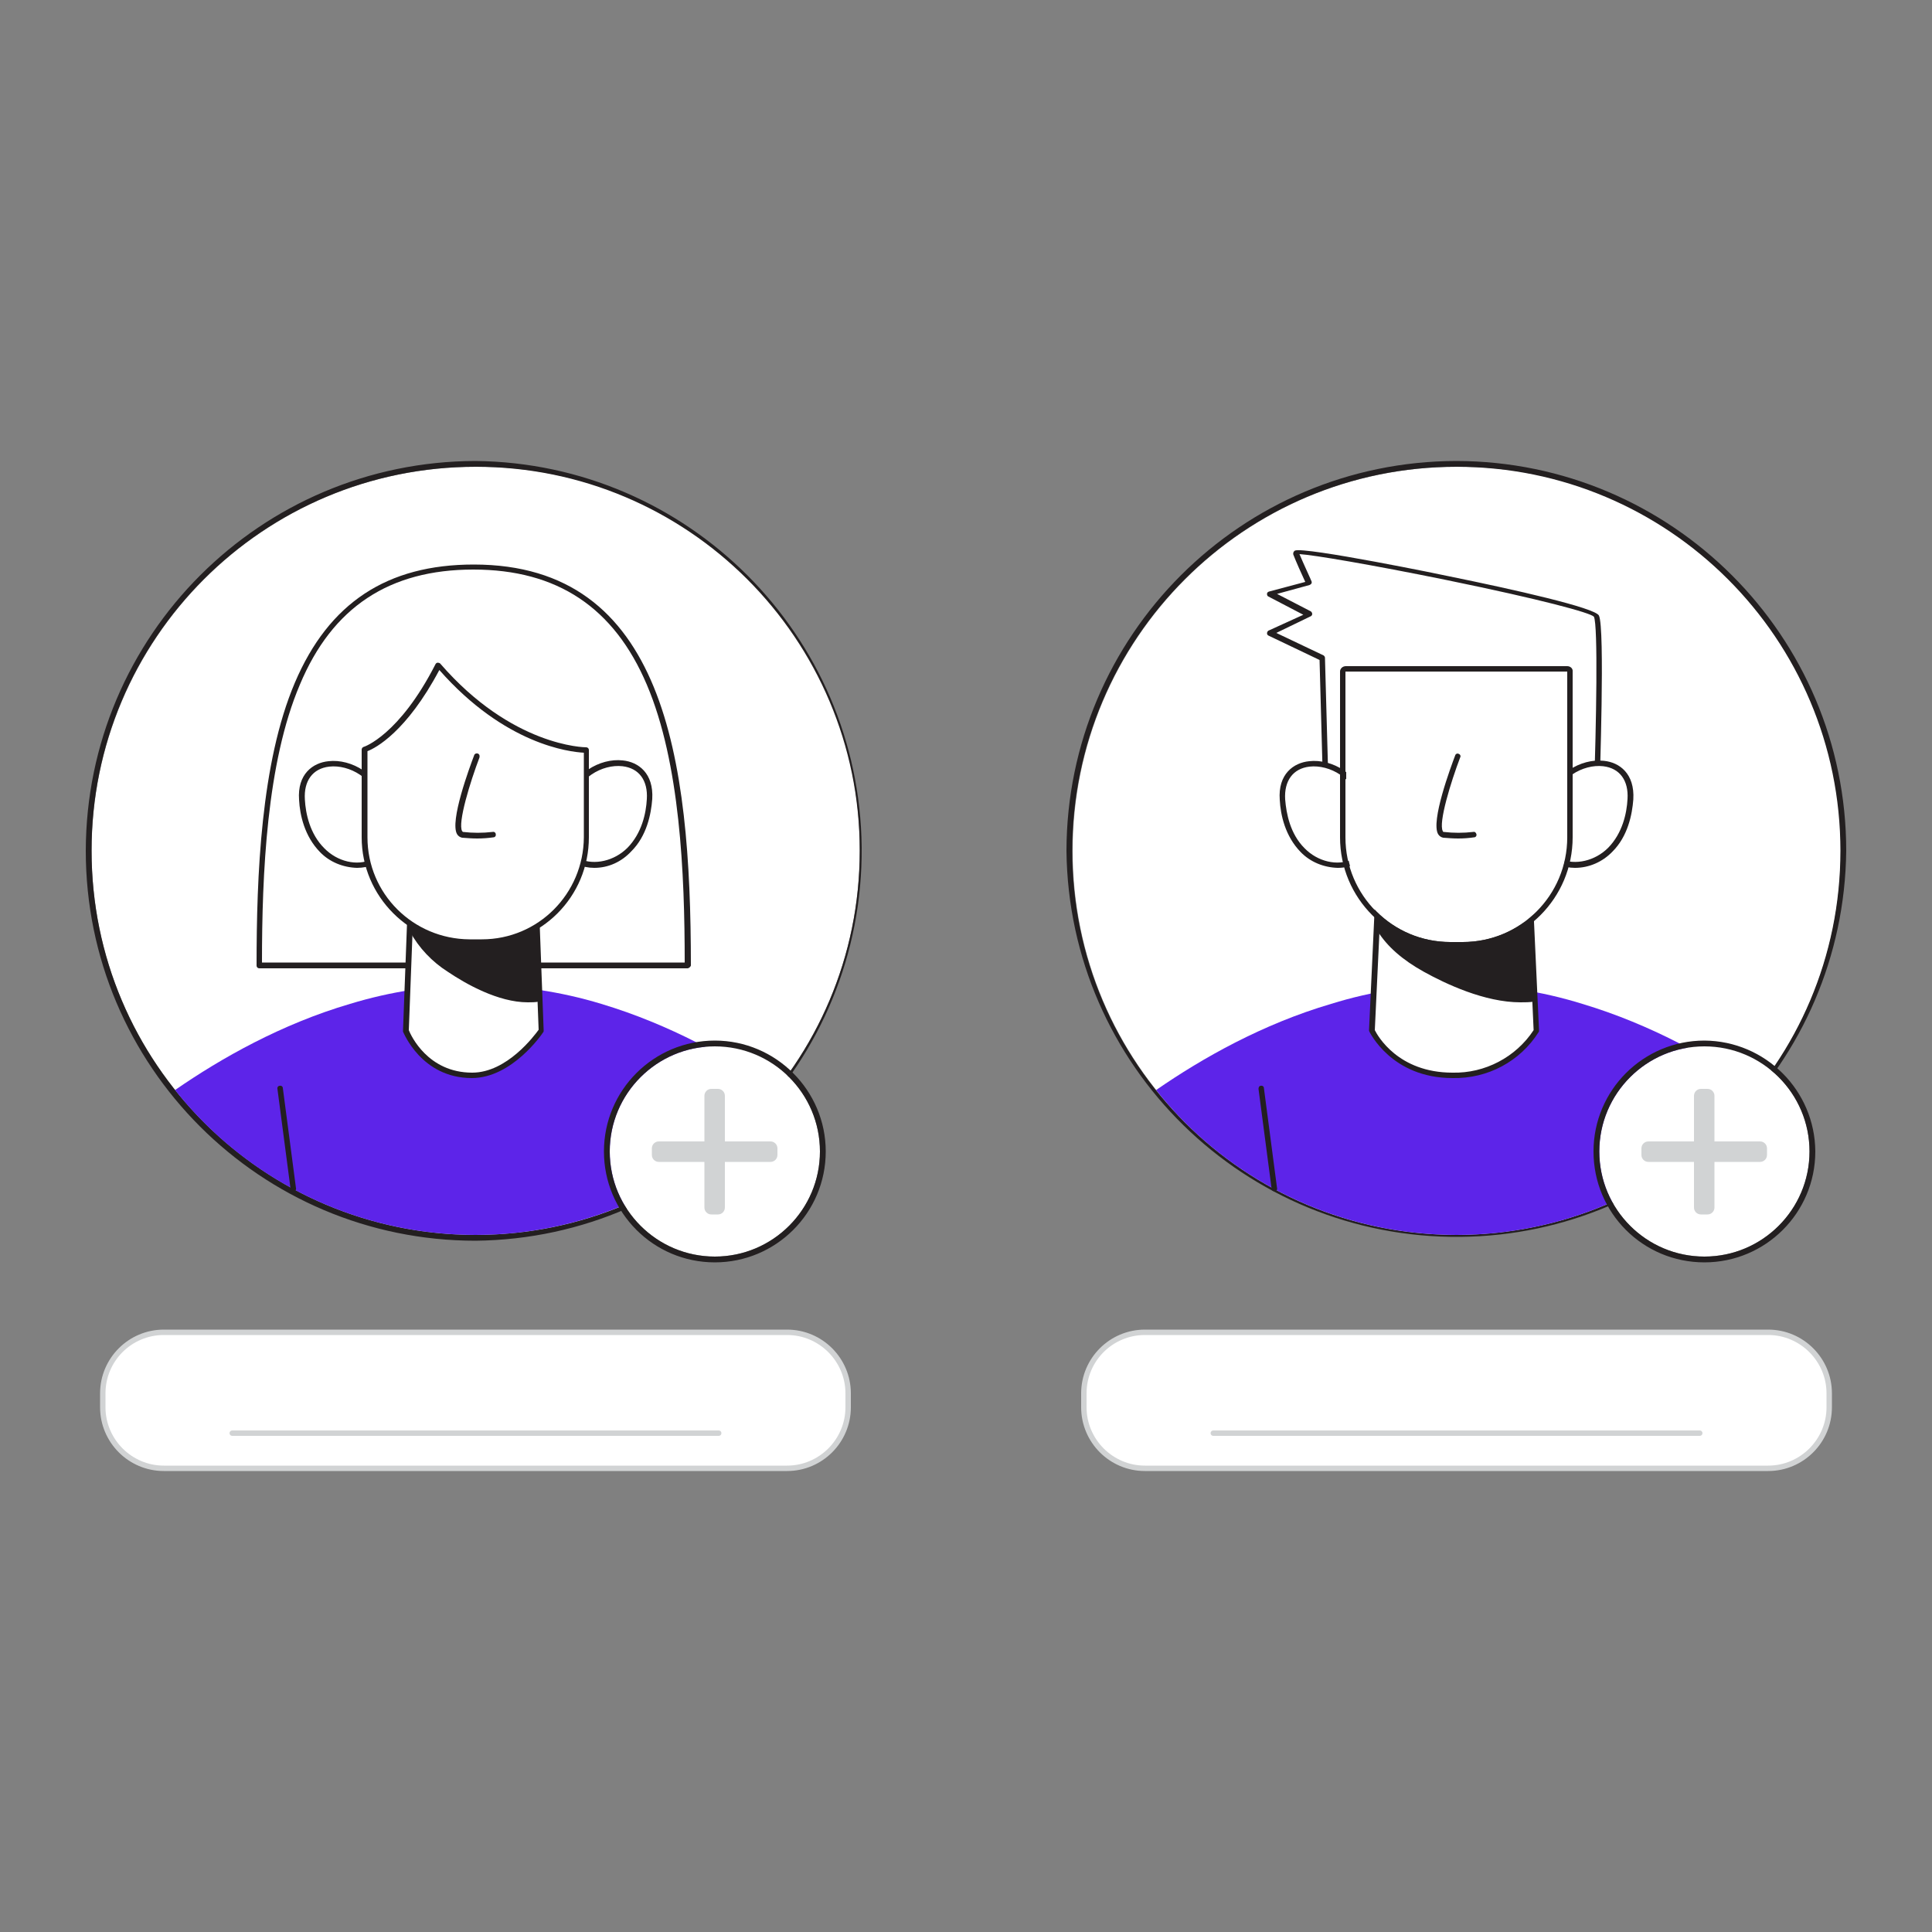 <svg transform="scale(1)" version="1.1" id="Layer_1" xmlns="http://www.w3.org/2000/svg" xmlns:xlink="http://www.w3.org/1999/xlink" x="0px" y="0px" viewBox="0 0 500 500" xml:space="preserve" class="show_show__wrapper__graphic__5Waiy "><rect x="0" y="0" width="500" height="500" fill="#808080" stroke="none"/><title>React</title><style type="text/css">
	.st0{fill:#FFFFFF;}
	.st1{fill:#231F20;}
	.st2{fill:#5D24E9;}
	.st3{fill:#D1D3D4;}
</style><g id="Male_profile"><path class="st0" d="M476.4,220.2c0,54.9-44.5,99.4-99.4,99.4s-99.4-44.5-99.4-99.4s44.5-99.4,99.4-99.4l0,0
		c54.6-0.3,99.2,43.8,99.4,98.4C476.4,219.5,476.4,219.9,476.4,220.2z"></path><path class="st1" d="M376.9,120.8c54.9,0,99.4,44.5,99.4,99.4s-44.5,99.4-99.4,99.4c-54.9,0-99.4-44.5-99.4-99.4
		C277.5,165.3,322,120.8,376.9,120.8 M376.9,119.3c-55.7,0.1-100.8,45.2-100.9,100.9c0.6,55.7,46.2,100.4,101.9,99.9
		c54.9-0.5,99.3-44.9,99.9-99.9C477.8,164.5,432.6,119.4,376.9,119.3z"></path><path class="st0" d="M413.2,206.1c0,0,1.6-43.4,0-46.6s-78.6-18.3-77.9-16.4s3.5,7.8,3.5,7.8l-10.2,2.8l10.4,5.4l-10.3,4.7
		l13.6,6.5l1,37L413.2,206.1z"></path><path class="st1" d="M343.2,208.1c-0.4,0-0.7-0.3-0.7-0.7l-1-36.6l-13.2-6.3c-0.4-0.2-0.5-0.6-0.3-1c0.1-0.1,0.2-0.3,0.3-0.3l9-4.1
		l-9-4.7c-0.3-0.1-0.4-0.4-0.4-0.7c0-0.3,0.2-0.5,0.5-0.6l9.4-2.5c-0.8-1.7-2.5-5.5-3.1-7.1c-0.1-0.4,0.1-0.8,0.4-1
		c2.4-1.1,39.4,6.5,39.7,6.6c17.2,3.5,38,8.2,39,10.2c1.6,3.2,0.2,42.5,0.1,47c0,0.4-0.3,0.7-0.7,0.7L343.2,208.1L343.2,208.1z
		 M330.3,163.8l12.2,5.8c0.2,0.1,0.4,0.4,0.4,0.6l1,36.3l68.6-1.3c0.6-17.4,1.1-43.4,0-45.6c-0.9-1-13.3-4.4-38.2-9.5
		c-19.6-4-34.5-6.5-38-6.7c1,2.4,3.1,6.9,3.1,7c0.1,0.2,0.1,0.4,0,0.6c-0.1,0.2-0.3,0.3-0.5,0.4l-8.4,2.3l8.7,4.5
		c0.2,0.1,0.4,0.4,0.4,0.7c0,0.3-0.2,0.5-0.4,0.6L330.3,163.8z M413.2,206.1L413.2,206.1z"></path><path class="st2" d="M454.7,282.1c-16.5,20.7-40.5,34-66.8,36.9c-7.3,0.8-14.6,0.8-21.9,0c-26.3-2.9-50.4-16.2-66.8-36.9
		c12-8.3,27.6-17.1,45.3-22.3c21.2-6.6,43.8-6.6,65,0C427.2,265.1,442.7,273.8,454.7,282.1z"></path><path class="st0" d="M401.4,207.7c1.9-11.8,21.5-14.7,20.5-0.8c-0.3,4.8-1.9,9.7-5.2,13.1s-8.8,5-13.2,3.1"></path><path class="st1" d="M407.6,224.6c-1.5,0-3-0.3-4.4-0.9c-0.4-0.2-0.5-0.6-0.4-1c0.2-0.4,0.6-0.5,1-0.4c3.9,1.7,9,0.5,12.4-2.9
		c3.7-3.8,4.8-8.9,5-12.6c0.3-4.8-2-8-6.3-8.5c-5.2-0.6-11.8,3.1-12.8,9.4c-0.1,0.4-0.4,0.7-0.8,0.6c-0.4-0.1-0.7-0.4-0.6-0.8l0,0
		c1.1-7.1,8.5-11.3,14.4-10.6c4,0.4,8,3.3,7.6,10c-0.3,3.9-1.4,9.5-5.4,13.5C414.7,223.1,411.2,224.6,407.6,224.6z"></path><path class="st0" d="M352.5,207.7c-1.9-11.8-21.5-14.7-20.5-0.8c0.3,4.8,1.9,9.7,5.2,13.1s8.8,5,13.2,3.1"></path><path class="st1" d="M346.2,224.6c-3.6-0.1-7.1-1.5-9.6-4.1c-4-4.1-5.2-9.6-5.4-13.5c-0.5-6.7,3.6-9.6,7.6-10
		c5.9-0.7,13.3,3.5,14.4,10.6c0,0.4-0.3,0.7-0.7,0.8c-0.4,0-0.7-0.2-0.8-0.6c-1-6.3-7.6-10-12.8-9.4c-4.3,0.5-6.6,3.7-6.3,8.5
		c0.3,3.7,1.3,8.9,5,12.6c3.4,3.5,8.5,4.7,12.4,2.9c0.4-0.2,0.8,0,1,0.3c0,0,0,0,0,0c0.2,0.4,0,0.8-0.4,0.9c0,0,0,0,0,0
		C349.3,224.3,347.8,224.6,346.2,224.6z"></path><path class="st0" d="M355.1,266.8c0,0,5.3,11.6,20.8,11.6s21.8-11.6,21.8-11.6l-2.1-45.4h-38.4L355.1,266.8z"></path><path class="st1" d="M375.9,279c-15.8,0-21.4-11.9-21.5-12c0-0.1-0.1-0.2-0.1-0.3l2.1-45.4c0-0.4,0.3-0.7,0.7-0.7h38.4
		c0.4,0,0.7,0.3,0.7,0.7l2.1,45.4c0,0.1,0,0.3-0.1,0.4C393.4,274.7,385,279.2,375.9,279z M355.8,266.6c0.7,1.4,6,11,20.1,11
		c8.4,0.2,16.4-4,21-11l-2-44.5h-37L355.8,266.6z"></path><path class="st1" d="M357.2,240.8c2.7,4.3,7.1,7.7,11.6,10.2c7.6,4.2,19,8.9,28.2,7.5l-1.5-19.2c-6.8,0.8-13.6,0.9-20.4,0.1
		c-6-0.5-12.1-1.1-17.6-3.4C356.6,235.6,356,238.9,357.2,240.8z"></path><path class="st1" d="M393.5,259.4c-9.3,0-19.4-4.8-25-7.9s-9.5-6.6-11.9-10.4c-1.1-1.7-0.9-4.4-0.1-5.4c0.3-0.4,0.9-0.5,1.3-0.3
		c5.5,2.3,11.8,2.9,17.4,3.4c6.7,0.8,13.5,0.7,20.2-0.1c0.2,0,0.4,0,0.5,0.1c0.1,0.1,0.2,0.3,0.3,0.5l1.5,19.2
		c0,0.4-0.2,0.7-0.6,0.7C395.9,259.4,394.7,259.4,393.5,259.4z M357.5,236.8c-0.4,1.2-0.3,2.5,0.3,3.7l0,0c2.3,3.7,6.1,7,11.4,9.9
		c6.1,3.4,17.5,8.7,27.1,7.5l-1.4-17.8c-6.6,0.7-13.2,0.7-19.8,0C369.5,239.6,363.1,239.1,357.5,236.8L357.5,236.8z M357.3,236.7
		L357.3,236.7z"></path><path class="st0" d="M375.4,243.8h3.2c15,0,27.1-12.1,27.1-27.1v-42.9h-57.3v42.9C348.3,231.7,360.4,243.8,375.4,243.8
		C375.4,243.8,375.4,243.8,375.4,243.8z"></path><path class="st1" d="M405.6,173.8v42.9c0,15-12.1,27.1-27.1,27.1h-3.2c-15,0-27.1-12.1-27.1-27.1c0,0,0,0,0,0v-42.9H405.6
		 M405.6,172.4h-57.3c-0.8,0-1.5,0.6-1.5,1.4c0,0,0,0,0,0v42.9c0,15.8,12.8,28.5,28.5,28.5h3.2c15.8,0,28.5-12.8,28.5-28.5v-42.9
		C407.1,173,406.4,172.4,405.6,172.4C405.6,172.4,405.6,172.4,405.6,172.4z"></path><path class="st1" d="M377.4,217c-1.3,0-2.6-0.1-3.9-0.2c-0.5-0.1-1-0.4-1.3-0.9c-2-3.3,3.3-17.5,4.4-20.4c0.1-0.4,0.6-0.6,0.9-0.4
		c0.4,0.1,0.6,0.6,0.4,0.9c-2.4,6.3-5.7,17-4.5,19.1c0,0.1,0.1,0.2,0.2,0.2c2.6,0.3,5.1,0.3,7.7,0c0.4-0.1,0.7,0.2,0.8,0.6
		c0,0,0,0,0,0c0.1,0.4-0.2,0.8-0.6,0.8c0,0,0,0,0,0C380.1,216.9,378.8,217,377.4,217z"></path><path class="st1" d="M424.1,308.3H424c-0.4,0-0.7-0.4-0.6-0.8c0,0,0,0,0,0l3.4-25.9c0.1-0.4,0.4-0.7,0.8-0.6
		c0.4,0.1,0.7,0.4,0.6,0.8c0,0,0,0,0,0l-3.4,25.9C424.8,308,424.5,308.3,424.1,308.3z"></path><path class="st1" d="M329.8,308.3c-0.4,0-0.7-0.3-0.7-0.6l-3.4-25.9c0-0.4,0.2-0.8,0.6-0.8c0.4-0.1,0.8,0.2,0.8,0.6c0,0,0,0,0,0
		l3.4,25.9c0.1,0.4-0.2,0.8-0.6,0.8c0,0,0,0,0,0L329.8,308.3z"></path></g><g id="Female_profile"><path class="st0" d="M222.5,220.2c0,54.9-44.5,99.4-99.4,99.4s-99.4-44.5-99.4-99.4s44.5-99.4,99.4-99.4l0,0
		c54.6-0.3,99.2,43.8,99.4,98.4C222.5,219.5,222.5,219.9,222.5,220.2z"></path><path class="st1" d="M123.1,120.8c54.9,0,99.4,44.5,99.4,99.4c0,54.9-44.5,99.4-99.4,99.4c-54.9,0-99.4-44.5-99.4-99.4
		C23.6,165.3,68.1,120.8,123.1,120.8 M123.1,119.3c-55.7,0.1-100.8,45.2-100.9,100.9c0,55.7,45.2,100.9,100.9,100.9
		c55.7-0.6,100.4-46.2,99.9-101.9C222.4,164.3,178,119.9,123.1,119.3z"></path><path class="st0" d="M67.1,249.8c0-56.9,7.7-103.1,55.4-103.1s55.4,46.2,55.4,103.1H67.1z"></path><path class="st1" d="M177.9,250.6H67.1c-0.4,0-0.7-0.3-0.7-0.7l0,0c0-23.2,1.1-52.5,9.9-73.2s23.9-30.6,46.3-30.6
		c49.3,0,56.2,49.9,56.2,103.8C178.7,250.2,178.3,250.6,177.9,250.6z M67.8,249.1h109.4c0-23-1.2-51.7-9.8-71.9
		c-8.5-20-23.2-29.8-44.9-29.8s-36.5,9.7-44.9,29.8C69,197.4,67.8,226.2,67.8,249.1z"></path><path class="st2" d="M200.8,282.1c-16.5,20.7-40.5,34-66.8,36.9c-7.3,0.8-14.6,0.8-21.9,0c-26.3-2.9-50.4-16.2-66.8-36.9
		c12-8.3,27.6-17.1,45.3-22.3c10.5-3.2,21.5-4.9,32.5-4.9c11,0.1,22,1.7,32.5,4.9C173.3,265.1,188.9,273.8,200.8,282.1z"></path><path class="st0" d="M147.5,207.7c1.9-11.8,21.5-14.7,20.5-0.8c-0.3,4.8-1.9,9.7-5.2,13.1s-8.8,5-13.1,3.1"></path><path class="st1" d="M153.8,224.6c-1.5,0-3-0.3-4.4-0.9c-0.4-0.2-0.5-0.6-0.4-1s0.6-0.5,1-0.4l0,0c3.9,1.7,9,0.5,12.4-2.9
		c3.7-3.8,4.8-8.9,5-12.6c0.3-4.8-2-8-6.3-8.5c-5.2-0.6-11.8,3.1-12.8,9.4c-0.1,0.4-0.5,0.6-0.9,0.5c-0.4-0.1-0.6-0.4-0.6-0.8
		c1.1-7.1,8.5-11.3,14.4-10.6c4,0.4,8,3.3,7.6,10c-0.3,3.9-1.4,9.5-5.4,13.5C160.8,223.1,157.4,224.6,153.8,224.6z"></path><path class="st0" d="M98.6,207.7c-1.9-11.8-21.5-14.7-20.5-0.8c0.3,4.8,1.9,9.7,5.2,13.1s8.8,5,13.2,3.1"></path><path class="st1" d="M92.4,224.6c-3.6-0.1-7.1-1.5-9.6-4.1c-4-4.1-5.2-9.6-5.4-13.5c-0.5-6.7,3.6-9.6,7.6-10
		c5.9-0.7,13.3,3.5,14.4,10.6c0.1,0.4-0.2,0.8-0.6,0.8c-0.4,0.1-0.8-0.2-0.8-0.6c-1-6.3-7.6-10-12.8-9.4c-4.3,0.5-6.6,3.7-6.3,8.5
		c0.2,3.7,1.3,8.9,5,12.6c3.4,3.5,8.5,4.7,12.3,2.9c0.4-0.2,0.8,0,1,0.4s0,0.8-0.4,1C95.4,224.3,93.9,224.6,92.4,224.6z"></path><path class="st0" d="M105,266.8c0,0,4.4,11.6,17.1,11.6c10.2,0,17.9-11.6,17.9-11.6l-1.7-45.4h-31.5L105,266.8z"></path><path class="st1" d="M122.1,279c-13.1,0-17.7-11.9-17.8-12c0-0.1,0-0.2,0-0.3l1.7-45.4c0-0.4,0.3-0.7,0.7-0.7h31.6
		c0.4,0,0.7,0.3,0.7,0.7l1.7,45.4c0,0.2,0,0.3-0.1,0.4C140.3,267.6,132.5,279,122.1,279z M105.8,266.6c0.5,1.3,4.9,11,16.4,11
		c9,0,16.1-9.6,17.2-11.1l-1.7-44.5h-30.2L105.8,266.6z"></path><path class="st1" d="M106.7,240.8c2.3,4.2,5.6,7.7,9.5,10.2c6.2,4.2,15.6,8.9,23.2,7.5l-1.2-19.2c-5.5,0.8-11.2,0.9-16.7,0.1
		c-4.9-0.5-10-1.1-14.4-3.4C106.2,235.6,105.8,238.9,106.7,240.8z"></path><path class="st1" d="M136.6,259.4c-7.7,0-16.1-4.8-20.7-7.9c-4.1-2.6-7.5-6.2-9.8-10.4c-0.9-1.8-0.7-4.7,0.1-5.5
		c0.3-0.3,0.8-0.4,1.2-0.2c4.4,2.3,9.6,2.8,14.2,3.3c5.5,0.8,11.1,0.7,16.5-0.1c0.4-0.1,0.8,0.2,0.8,0.6c0,0,0,0,0,0.1l1.2,19.2
		c0,0.3-0.2,0.7-0.6,0.7C138.6,259.4,137.6,259.4,136.6,259.4z M107.1,236.8c-0.3,1.2-0.2,2.5,0.3,3.6l0,0c2.2,4,5.4,7.5,9.3,9.9
		c4.9,3.3,14.2,8.6,22.1,7.5l-1.1-17.8c-5.4,0.7-10.8,0.7-16.2,0C116.8,239.6,111.7,239.1,107.1,236.8z M106.7,236.6L106.7,236.6z"></path><path class="st0" d="M151.7,194.1v22.6c0,15-12.1,27.1-27.1,27.1c0,0,0,0,0,0h-3.2c-15,0-27.1-12.1-27.1-27.1c0,0,0,0,0,0V194
		c0,0,9.3-2.8,19-21.7C132.5,194.3,151.7,194.1,151.7,194.1z"></path><path class="st1" d="M124.6,244.5h-3.2c-15.3,0-27.8-12.5-27.8-27.8V194c0-0.3,0.2-0.6,0.5-0.7c0.1,0,9.2-3,18.6-21.4
		c0.1-0.2,0.3-0.4,0.6-0.4c0.2,0,0.5,0.1,0.6,0.2c18.6,21.5,37.4,21.7,37.8,21.7l0,0c0.2,0,0.4,0.1,0.5,0.2c0.1,0.1,0.2,0.3,0.2,0.5
		v22.6C152.4,232.1,140,244.5,124.6,244.5z M95.1,194.4v22.3c0,14.6,11.8,26.3,26.4,26.4h3.2c14.6,0,26.3-11.8,26.4-26.4v-21.9
		c-3.7-0.2-20.4-2.1-37.4-21.4C105.2,189.4,97.2,193.6,95.1,194.4z"></path><path class="st1" d="M123.5,217c-1.3,0-2.6-0.1-3.9-0.2c-0.5-0.1-1-0.4-1.3-0.9c-2-3.3,3.3-17.5,4.4-20.4c0.1-0.4,0.5-0.6,0.9-0.5
		c0.4,0.1,0.6,0.5,0.5,0.9c0,0,0,0.1,0,0.1c-2.4,6.3-5.7,17-4.5,19.1c0.1,0.1,0.2,0.2,0.2,0.2c2.6,0.3,5.1,0.3,7.7,0
		c0.4-0.1,0.8,0.2,0.8,0.6c0,0,0,0,0,0c0.1,0.4-0.2,0.8-0.6,0.8c0,0,0,0,0,0C126.3,216.9,124.9,217,123.5,217z"></path><path class="st1" d="M170.2,308.3h-0.1c-0.4-0.1-0.7-0.4-0.6-0.8c0,0,0,0,0,0l3.5-25.9c0.1-0.4,0.4-0.7,0.8-0.6s0.7,0.4,0.6,0.8
		l-3.4,25.9C170.9,308,170.6,308.3,170.2,308.3z"></path><path class="st1" d="M75.9,308.3c-0.4,0-0.7-0.3-0.7-0.6l-3.4-25.9c-0.1-0.4,0.2-0.8,0.6-0.8c0.4-0.1,0.8,0.2,0.8,0.6l0,0l3.4,25.9
		c0.1,0.4-0.2,0.8-0.6,0.8C76,308.3,76,308.3,75.9,308.3L75.9,308.3z"></path></g><g id="Name_Female"><path class="st0" d="M42.4,344.8h161.3c8.7,0,15.8,7.1,15.8,15.8v3.6c0,8.7-7.1,15.8-15.8,15.8H42.4c-8.7,0-15.8-7.1-15.8-15.8
		v-3.6C26.6,351.9,33.7,344.8,42.4,344.8z"></path><path class="st3" d="M203.7,380.7H42.4c-9.1,0-16.5-7.4-16.5-16.5v-3.6c0-9.1,7.4-16.5,16.5-16.5h161.3c9.1,0,16.5,7.4,16.5,16.5
		v3.6C220.2,373.3,212.8,380.7,203.7,380.7z M42.4,345.5c-8.3,0-15.1,6.7-15.1,15.1v3.6c0,8.3,6.8,15.1,15.1,15.1h161.3
		c8.3,0,15.1-6.8,15.1-15.1v-3.6c0-8.3-6.8-15.1-15.1-15.1H42.4z"></path><path class="st3" d="M186,371.6H60.1c-0.4,0-0.7-0.3-0.7-0.7c0-0.4,0.3-0.7,0.7-0.7H186c0.4,0,0.7,0.3,0.7,0.7
		C186.7,371.3,186.4,371.6,186,371.6C186,371.6,186,371.6,186,371.6z"></path></g><g id="Name_Male"><path class="st0" d="M296.3,344.8h161.3c8.7,0,15.8,7.1,15.8,15.8v3.6c0,8.7-7.1,15.8-15.8,15.8H296.3c-8.7,0-15.8-7.1-15.8-15.8
		v-3.6C280.5,351.9,287.6,344.8,296.3,344.8z"></path><path class="st3" d="M457.6,380.7H296.3c-9.1,0-16.5-7.4-16.5-16.5v-3.6c0-9.1,7.4-16.5,16.5-16.5h161.3c9.1,0,16.5,7.4,16.5,16.5
		v3.6C474.1,373.3,466.7,380.7,457.6,380.7z M296.3,345.5c-8.3,0-15.1,6.7-15.1,15.1v3.6c0,8.3,6.8,15.1,15.1,15.1h161.3
		c8.3,0,15.1-6.8,15.1-15.1v-3.6c0-8.3-6.8-15.1-15.1-15.1H296.3z"></path><path class="st3" d="M439.9,371.6H314c-0.4,0-0.7-0.3-0.7-0.7s0.3-0.7,0.7-0.7c0,0,0,0,0,0h125.9c0.4,0,0.7,0.3,0.7,0.7
		S440.3,371.6,439.9,371.6C439.9,371.6,439.9,371.6,439.9,371.6z"></path></g><g id="add_icon_Female"><circle class="st0" cx="185" cy="298" r="27.2"></circle><path class="st1" d="M185,270.8c15,0,27.2,12.2,27.2,27.2c0,15-12.2,27.2-27.2,27.2s-27.2-12.2-27.2-27.2c0,0,0,0,0,0
		C157.8,283,170,270.8,185,270.8 M185,269.3c-15.8,0-28.7,12.8-28.7,28.7c0,15.8,12.8,28.7,28.7,28.7c15.8,0,28.7-12.8,28.7-28.7
		C213.7,282.2,200.8,269.3,185,269.3z"></path><path class="st3" d="M199.4,295.4h-11.8v-11.8c0-1-0.8-1.8-1.8-1.8l0,0h-1.7c-1,0-1.8,0.8-1.8,1.8l0,0v11.8h-11.8
		c-1,0-1.8,0.8-1.8,1.8l0,0v1.7c0,1,0.8,1.8,1.8,1.8l0,0h11.8v11.8c0,1,0.8,1.8,1.8,1.8l0,0h1.7c1,0,1.8-0.8,1.8-1.8l0,0v-11.8h11.8
		c1,0,1.8-0.8,1.8-1.8l0,0v-1.7C201.2,296.2,200.4,295.4,199.4,295.4L199.4,295.4z"></path></g><g id="add_icon_Male"><circle class="st0" cx="441.1" cy="298" r="27.2"></circle><path class="st1" d="M441.1,270.8c15,0,27.2,12.2,27.2,27.2s-12.2,27.2-27.2,27.2c-15,0-27.2-12.2-27.2-27.2c0,0,0,0,0,0
		C413.9,283,426.1,270.8,441.1,270.8 M441.1,269.3c-15.8,0-28.7,12.8-28.7,28.7s12.8,28.7,28.7,28.7c15.8,0,28.7-12.8,28.7-28.7
		C469.7,282.2,456.9,269.4,441.1,269.3z"></path><path class="st3" d="M455.5,295.4h-11.8v-11.8c0-1-0.8-1.8-1.8-1.8h-1.7c-1,0-1.8,0.8-1.8,1.8v11.8h-11.8c-1,0-1.8,0.8-1.8,1.8v1.7
		c0,1,0.8,1.8,1.8,1.8h11.8v11.8c0,1,0.8,1.8,1.8,1.8h1.7c1,0,1.8-0.8,1.8-1.8v-11.8h11.8c1,0,1.8-0.8,1.8-1.8c0,0,0,0,0,0v-1.7
		C457.3,296.2,456.5,295.4,455.5,295.4z"></path></g></svg>